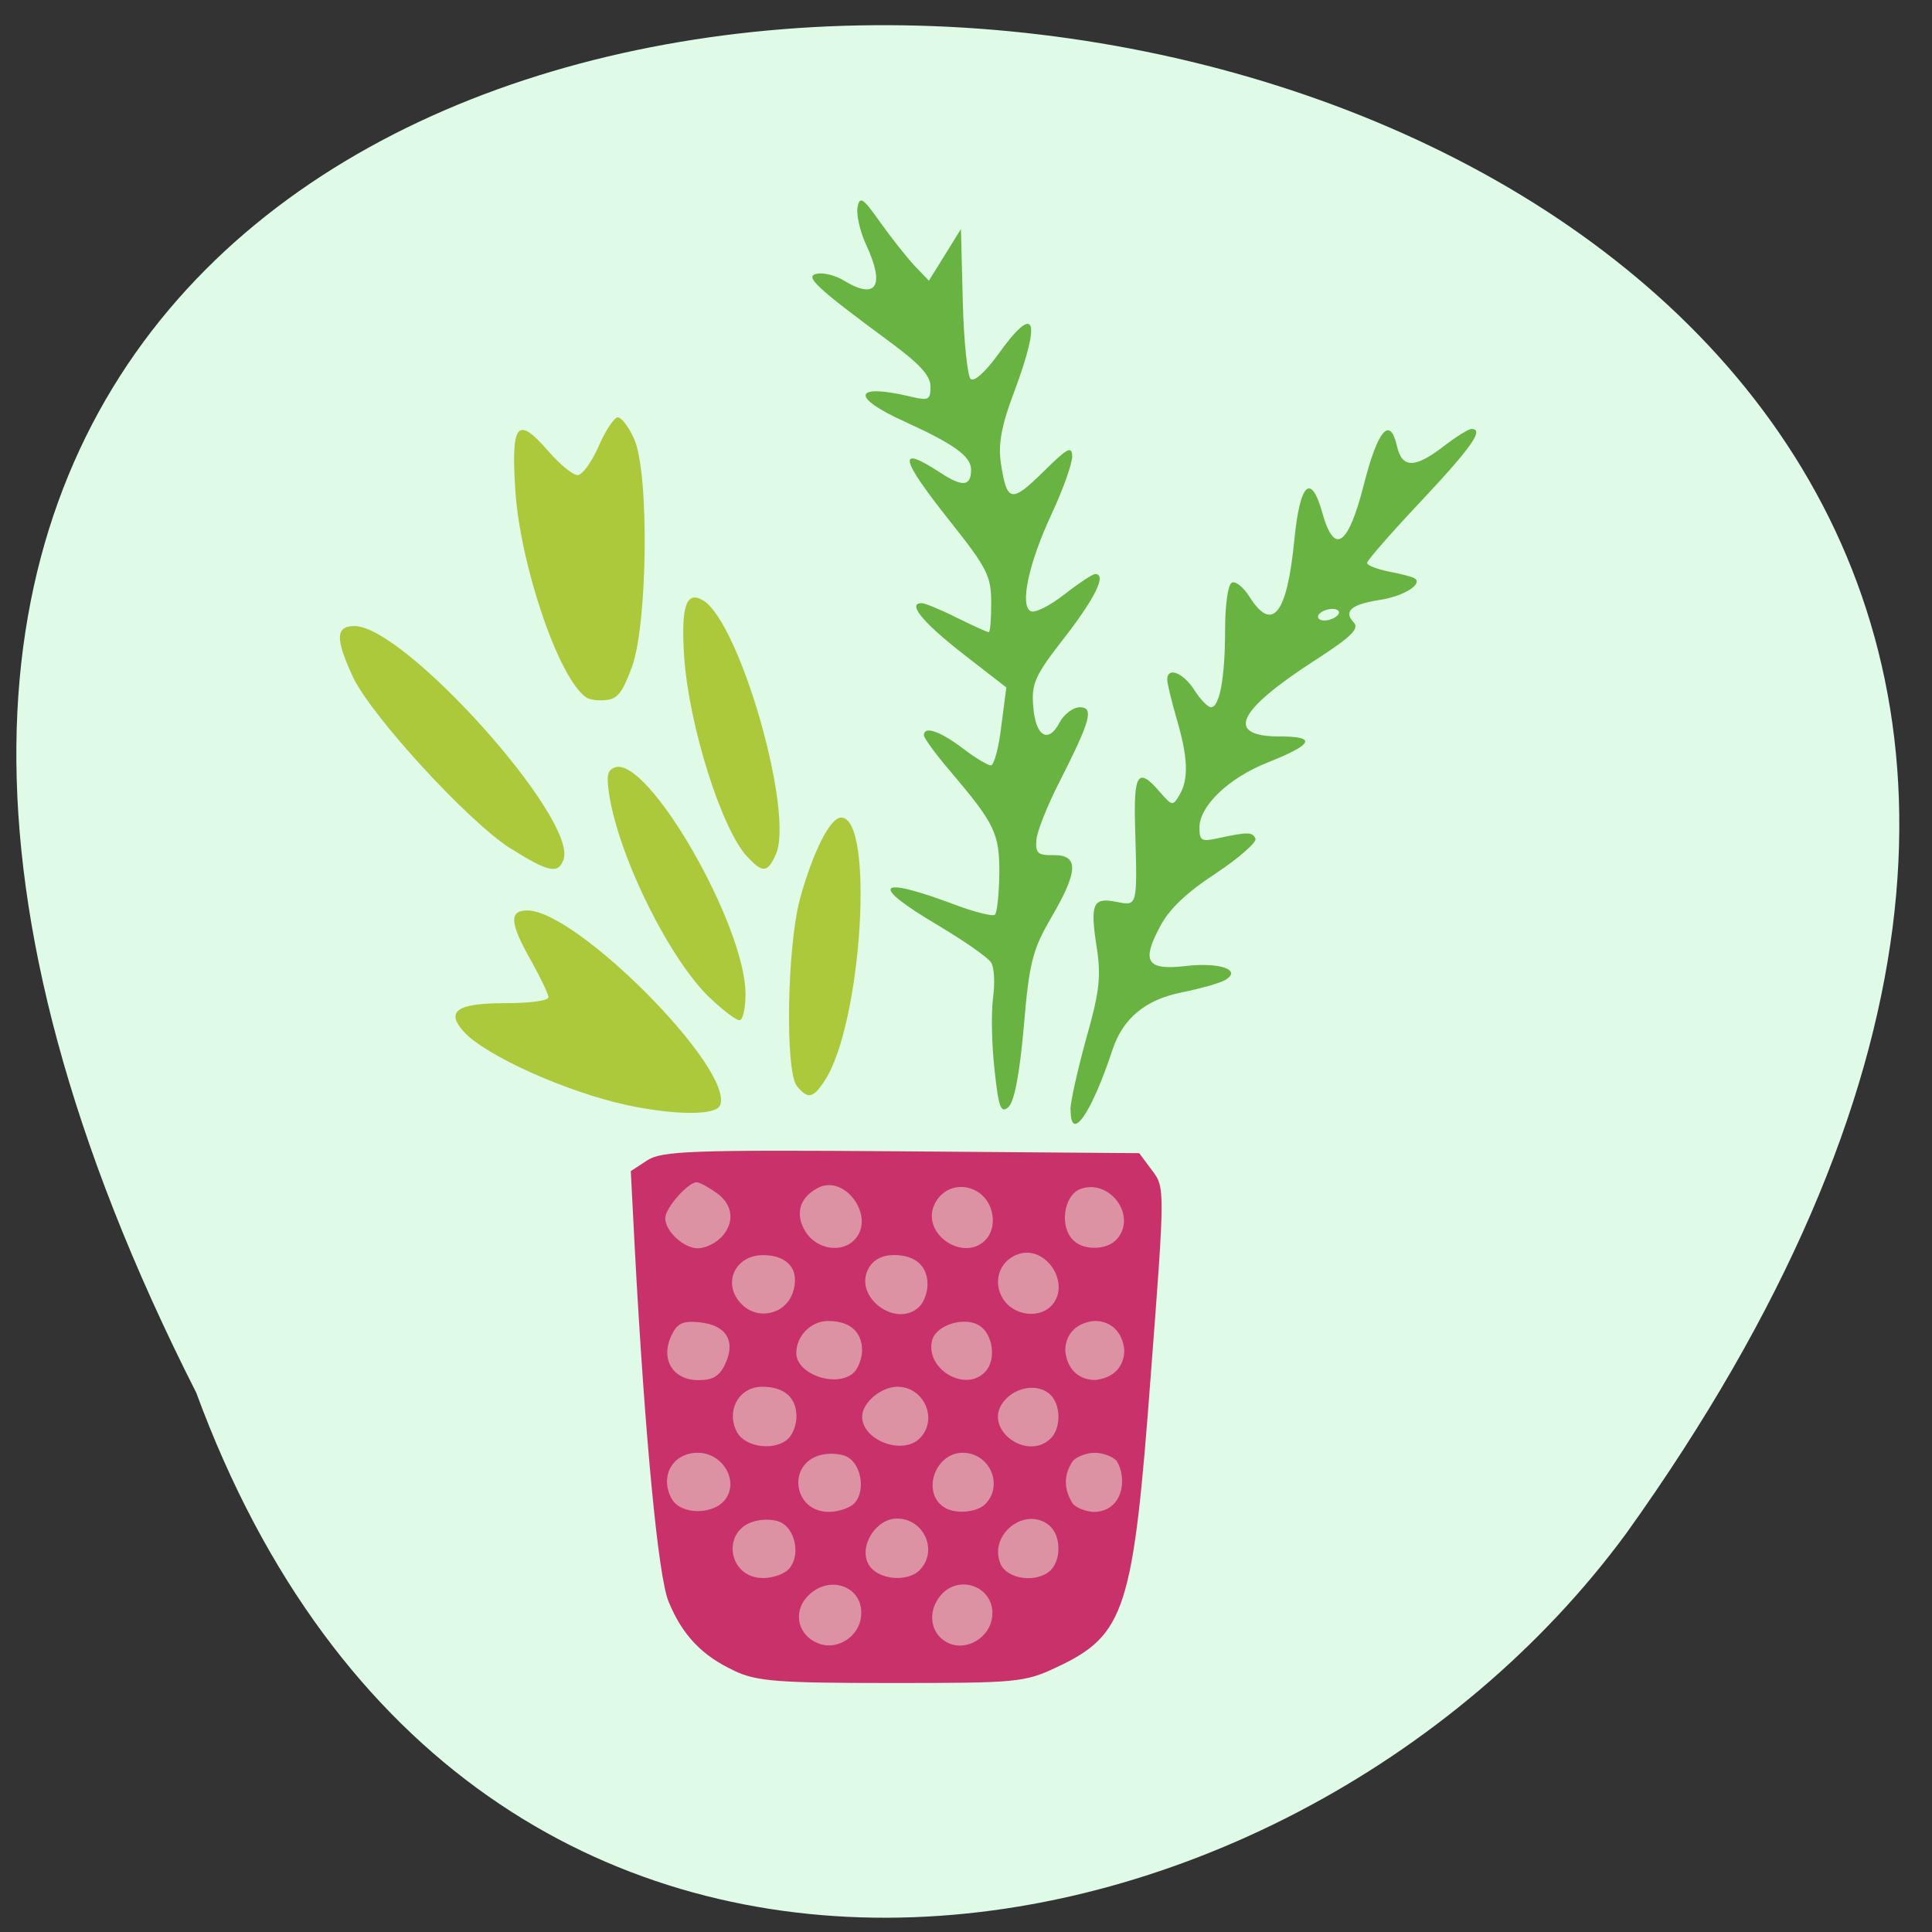 <svg xmlns="http://www.w3.org/2000/svg" viewBox="0 0 24 24"><rect x="0" y="0" width="24" height="24" fill="#333333" stroke="none"/><path d="m 2.438 17.301 c -12.727 -25.08 33.766 -20.602 17.762 1.75 c -4.223 5.738 -14.336 7.57 -17.762 -1.75" fill="#dffae6"/><path d="m 9.41 20.797 c -0.43 -0.098 -0.914 -0.598 -1.055 -1.082 c -0.133 -0.473 -0.305 -2.293 -0.355 -3.754 c -0.055 -1.594 -0.18 -1.477 1.648 -1.535 c 0.777 -0.023 2.074 -0.047 2.883 -0.051 c 1.129 0.254 1.34 -0.473 1.836 0.559 c 0.051 0.137 -0.102 2.344 -0.262 3.797 c -0.113 1.035 -0.215 1.316 -0.605 1.66 c -0.508 0.445 -0.527 0.449 -2.238 0.465 c -0.605 -0.059 -1.254 0.063 -1.852 -0.059" fill="#dd92a3"/><g fill="#abc93b"><path d="m 7.785 13.727 c -0.742 -0.16 -1.754 -0.613 -2.023 -0.91 c -0.23 -0.254 -0.086 -0.355 0.508 -0.355 c 0.32 0 0.543 -0.031 0.543 -0.074 c 0 -0.039 -0.098 -0.242 -0.215 -0.453 c -0.266 -0.469 -0.277 -0.625 -0.047 -0.625 c 0.613 0 2.566 1.969 2.395 2.418 c -0.047 0.129 -0.543 0.129 -1.16 0"/><path d="m 8.828 12.406 c -0.504 -0.477 -1.129 -1.734 -1.258 -2.52 c -0.039 -0.25 -0.027 -0.316 0.066 -0.352 c 0.406 -0.156 1.625 1.957 1.625 2.816 c 0 0.18 -0.035 0.324 -0.074 0.324 c -0.043 0 -0.203 -0.121 -0.359 -0.27"/><path d="m 9.281 10.641 c -0.316 -0.34 -0.719 -1.613 -0.781 -2.469 c -0.043 -0.641 0.023 -0.844 0.238 -0.711 c 0.457 0.285 1.133 2.648 0.898 3.156 c -0.102 0.227 -0.164 0.23 -0.355 0.023"/><path d="m 7.277 8.66 c -0.34 -0.242 -0.813 -1.637 -0.875 -2.563 c -0.055 -0.844 0.023 -0.938 0.406 -0.496 c 0.145 0.168 0.309 0.301 0.367 0.301 c 0.059 0 0.176 -0.164 0.262 -0.359 c 0.086 -0.199 0.195 -0.359 0.238 -0.359 c 0.043 0 0.137 0.121 0.203 0.27 c 0.188 0.422 0.168 2.289 -0.027 2.828 c -0.117 0.32 -0.18 0.402 -0.324 0.414 c -0.094 0.012 -0.207 -0.004 -0.25 -0.035"/><path d="m 6.34 10.539 c -0.523 -0.332 -1.734 -1.652 -1.957 -2.133 c -0.219 -0.473 -0.215 -0.629 0.02 -0.629 c 0.625 0 2.773 2.398 2.598 2.898 c -0.063 0.188 -0.191 0.16 -0.66 -0.137"/><path d="m 9.902 13.496 c -0.152 -0.18 -0.125 -1.73 0.035 -2.328 c 0.16 -0.582 0.375 -1.012 0.512 -1.012 c 0.418 0 0.258 2.57 -0.207 3.273 c -0.141 0.215 -0.207 0.227 -0.34 0.066"/></g><g fill="#68b342"><path d="m 12.355 13.293 c -0.035 -0.305 -0.043 -0.703 -0.02 -0.891 c 0.027 -0.184 0.016 -0.387 -0.023 -0.445 c -0.039 -0.063 -0.336 -0.27 -0.664 -0.465 c -0.859 -0.508 -0.762 -0.621 0.223 -0.25 c 0.242 0.09 0.461 0.145 0.488 0.121 c 0.027 -0.023 0.051 -0.25 0.055 -0.504 c 0.004 -0.504 -0.055 -0.625 -0.605 -1.273 c -0.184 -0.215 -0.332 -0.418 -0.332 -0.453 c 0 -0.117 0.191 -0.055 0.473 0.156 c 0.156 0.121 0.32 0.219 0.359 0.219 c 0.039 0 0.098 -0.219 0.129 -0.484 l 0.063 -0.484 l -0.559 -0.434 c -0.492 -0.387 -0.676 -0.617 -0.488 -0.613 c 0.035 0 0.227 0.078 0.43 0.18 c 0.199 0.098 0.379 0.18 0.398 0.18 c 0.02 0 0.031 -0.168 0.031 -0.367 c 0 -0.328 -0.051 -0.43 -0.5 -0.996 c -0.637 -0.801 -0.676 -0.973 -0.137 -0.621 c 0.281 0.184 0.387 0.176 0.387 -0.035 c 0 -0.164 -0.203 -0.313 -0.828 -0.598 c -0.684 -0.309 -0.629 -0.48 0.094 -0.305 c 0.207 0.047 0.23 0.035 0.23 -0.129 c 0 -0.137 -0.137 -0.285 -0.52 -0.566 c -0.906 -0.668 -1.055 -0.809 -0.887 -0.836 c 0.078 -0.016 0.23 0.023 0.332 0.086 c 0.406 0.246 0.516 0.066 0.27 -0.457 c -0.07 -0.156 -0.117 -0.359 -0.102 -0.449 c 0.027 -0.148 0.063 -0.129 0.281 0.18 c 0.137 0.191 0.328 0.434 0.426 0.539 l 0.18 0.188 l 0.398 -0.641 l 0.023 0.898 c 0.012 0.496 0.059 0.93 0.098 0.965 c 0.047 0.035 0.184 -0.09 0.34 -0.305 c 0.461 -0.645 0.543 -0.457 0.203 0.457 c -0.16 0.418 -0.203 0.66 -0.168 0.891 c 0.074 0.488 0.129 0.5 0.523 0.113 c 0.305 -0.301 0.359 -0.332 0.363 -0.195 c 0 0.09 -0.113 0.41 -0.254 0.711 c -0.289 0.621 -0.398 1.141 -0.262 1.211 c 0.051 0.027 0.238 -0.066 0.418 -0.207 c 0.18 -0.141 0.352 -0.254 0.383 -0.254 c 0.145 0 0.008 0.285 -0.371 0.777 c -0.375 0.48 -0.422 0.578 -0.398 0.867 c 0.027 0.375 0.188 0.469 0.328 0.199 c 0.055 -0.102 0.168 -0.188 0.25 -0.188 c 0.18 0 0.137 0.16 -0.254 0.93 c -0.148 0.289 -0.277 0.613 -0.285 0.719 c -0.012 0.164 0.016 0.191 0.215 0.188 c 0.316 -0.004 0.305 0.203 -0.031 0.777 c -0.23 0.395 -0.273 0.555 -0.34 1.352 c -0.051 0.582 -0.117 0.934 -0.191 1 c -0.094 0.082 -0.121 0.012 -0.172 -0.457"/><path d="m 13.297 13.789 c 0 -0.102 0.09 -0.5 0.195 -0.883 c 0.164 -0.574 0.188 -0.773 0.133 -1.129 c -0.086 -0.551 -0.051 -0.633 0.242 -0.574 c 0.266 0.051 0.262 0.074 0.234 -0.922 c -0.02 -0.676 0.035 -0.758 0.305 -0.445 c 0.156 0.18 0.164 0.18 0.246 0.039 c 0.117 -0.195 0.105 -0.473 -0.035 -0.945 c -0.063 -0.219 -0.117 -0.438 -0.117 -0.484 c -0.004 -0.168 0.195 -0.094 0.336 0.125 c 0.074 0.117 0.168 0.215 0.207 0.215 c 0.109 0 0.176 -0.375 0.176 -0.977 c 0 -0.289 0.035 -0.547 0.082 -0.57 c 0.043 -0.027 0.141 0.051 0.219 0.172 c 0.285 0.453 0.469 0.223 0.559 -0.707 c 0.07 -0.707 0.207 -0.836 0.348 -0.332 c 0.148 0.531 0.32 0.414 0.516 -0.355 c 0.172 -0.676 0.324 -0.855 0.41 -0.477 c 0.063 0.281 0.223 0.281 0.586 0 c 0.152 -0.117 0.305 -0.211 0.34 -0.211 c 0.16 0 0.012 0.215 -0.617 0.887 c -0.375 0.398 -0.68 0.746 -0.68 0.777 c 0 0.031 0.117 0.074 0.258 0.105 c 0.145 0.027 0.289 0.063 0.324 0.082 c 0.129 0.066 -0.121 0.227 -0.426 0.273 c -0.355 0.055 -0.453 0.141 -0.32 0.281 c 0.07 0.078 -0.035 0.18 -0.496 0.477 c -0.965 0.625 -1.105 0.938 -0.418 0.938 c 0.457 0 0.41 0.098 -0.16 0.324 c -0.48 0.191 -0.844 0.539 -0.844 0.805 c 0 0.164 0.023 0.18 0.219 0.137 c 0.383 -0.082 0.441 -0.082 0.477 0.004 c 0.016 0.043 -0.203 0.238 -0.492 0.43 c -0.359 0.234 -0.578 0.441 -0.691 0.656 c -0.238 0.441 -0.168 0.551 0.309 0.496 c 0.426 -0.051 0.711 0.047 0.5 0.172 c -0.066 0.039 -0.313 0.109 -0.547 0.156 c -0.449 0.09 -0.727 0.324 -0.855 0.711 c -0.262 0.793 -0.52 1.164 -0.52 0.75 m 3.324 -6.156 c 0.027 -0.039 -0.008 -0.07 -0.07 -0.07 c -0.066 0 -0.145 0.031 -0.172 0.07 c -0.027 0.039 0.004 0.074 0.07 0.074 c 0.066 0 0.145 -0.035 0.172 -0.074"/></g><path d="m 9.121 20.754 c -0.398 -0.184 -0.645 -0.441 -0.816 -0.859 c -0.129 -0.309 -0.293 -2.043 -0.418 -4.355 l -0.051 -0.992 l 0.203 -0.133 c 0.18 -0.117 0.535 -0.133 3.156 -0.113 l 2.957 0.023 l 0.16 0.215 c 0.16 0.211 0.16 0.23 -0.016 2.535 c -0.219 2.934 -0.316 3.238 -1.18 3.641 c -0.391 0.184 -0.496 0.191 -2.043 0.191 c -1.41 0 -1.672 -0.02 -1.953 -0.152 m 1.574 -0.656 c 0.059 -0.387 -0.398 -0.563 -0.672 -0.258 c -0.176 0.195 -0.105 0.48 0.145 0.574 c 0.223 0.09 0.492 -0.074 0.527 -0.316 m 1.629 0 c 0.059 -0.391 -0.438 -0.574 -0.664 -0.246 c -0.148 0.211 -0.082 0.477 0.141 0.566 c 0.219 0.086 0.488 -0.078 0.523 -0.32 m -2.516 -0.617 c 0.129 -0.152 0.082 -0.453 -0.086 -0.559 c -0.07 -0.047 -0.223 -0.059 -0.34 -0.027 c -0.426 0.105 -0.344 0.707 0.098 0.707 c 0.129 0 0.277 -0.055 0.328 -0.121 m 1.617 0.023 c 0.234 -0.238 0.055 -0.641 -0.281 -0.641 c -0.262 0 -0.477 0.344 -0.355 0.566 c 0.102 0.191 0.477 0.234 0.637 0.074 m 1.629 0 c 0.133 -0.137 0.125 -0.434 -0.02 -0.555 c -0.293 -0.242 -0.75 0.105 -0.609 0.469 c 0.078 0.203 0.457 0.254 0.629 0.086 m -4.03 -0.898 c 0.148 -0.234 -0.059 -0.559 -0.355 -0.559 c -0.309 0 -0.477 0.285 -0.328 0.566 c 0.113 0.215 0.547 0.211 0.684 -0.008 m 1.598 0.059 c 0.125 -0.152 0.078 -0.457 -0.086 -0.559 c -0.07 -0.047 -0.227 -0.059 -0.34 -0.031 c -0.426 0.109 -0.344 0.707 0.098 0.707 c 0.125 0 0.273 -0.051 0.328 -0.117 m 1.617 0.02 c 0.23 -0.234 0.055 -0.637 -0.281 -0.637 c -0.34 0 -0.512 0.484 -0.238 0.672 c 0.133 0.094 0.41 0.074 0.52 -0.035 m 1.629 -0.539 c -0.055 -0.055 -0.176 -0.098 -0.27 -0.098 c -0.094 0 -0.215 0.043 -0.27 0.098 c -0.125 0.18 -0.113 0.367 0 0.539 c 0.055 0.055 0.176 0.098 0.27 0.098 c 0.355 -0.016 0.406 -0.422 0.27 -0.637 m -4.074 -0.277 c 0.055 -0.055 0.098 -0.176 0.098 -0.27 c 0 -0.238 -0.152 -0.371 -0.426 -0.371 c -0.289 0 -0.453 0.297 -0.313 0.563 c 0.105 0.195 0.48 0.238 0.641 0.078 m 1.629 0 c 0.234 -0.234 0.055 -0.641 -0.277 -0.641 c -0.203 0 -0.438 0.199 -0.438 0.371 c 0 0.293 0.5 0.484 0.715 0.27 m 1.629 0 c 0.133 -0.137 0.125 -0.434 -0.02 -0.555 c -0.164 -0.137 -0.453 -0.074 -0.586 0.125 c -0.219 0.332 0.32 0.715 0.605 0.43 m -4.04 -0.934 c 0.129 -0.281 0.004 -0.477 -0.328 -0.508 c -0.207 -0.02 -0.273 0.012 -0.348 0.172 c -0.133 0.293 0.023 0.547 0.34 0.547 c 0.18 0 0.266 -0.051 0.336 -0.211 m 1.598 0.113 c 0.051 -0.055 0.098 -0.176 0.098 -0.27 c 0 -0.234 -0.152 -0.367 -0.422 -0.367 c -0.211 0 -0.395 0.184 -0.395 0.398 c 0 0.27 0.516 0.441 0.719 0.238 m 1.641 -0.02 c 0.125 -0.152 0.078 -0.457 -0.086 -0.559 c -0.184 -0.117 -0.535 -0.008 -0.586 0.18 c -0.094 0.367 0.434 0.668 0.672 0.379 m 1.715 -0.25 c -0.02 -0.219 -0.152 -0.363 -0.367 -0.367 c -0.219 0.02 -0.363 0.152 -0.367 0.367 c 0.02 0.219 0.152 0.363 0.367 0.367 c 0.219 -0.02 0.363 -0.152 0.367 -0.367 m -4.121 -0.711 c 0.098 -0.281 -0.051 -0.473 -0.367 -0.473 c -0.355 0 -0.512 0.363 -0.266 0.609 c 0.199 0.203 0.539 0.129 0.633 -0.137 m 1.578 0.164 c 0.055 -0.055 0.098 -0.176 0.098 -0.27 c 0 -0.234 -0.152 -0.367 -0.418 -0.367 c -0.145 0 -0.258 0.059 -0.316 0.168 c -0.191 0.355 0.352 0.754 0.637 0.469 m 1.629 0 c 0.266 -0.266 -0.059 -0.777 -0.414 -0.645 c -0.234 0.086 -0.316 0.359 -0.168 0.57 c 0.133 0.188 0.43 0.227 0.582 0.074 m -4.102 -0.848 c 0.18 -0.184 0.16 -0.414 -0.055 -0.563 c -0.098 -0.07 -0.207 -0.129 -0.242 -0.129 c -0.109 0 -0.391 0.32 -0.391 0.445 c 0 0.164 0.23 0.375 0.406 0.375 c 0.086 0 0.211 -0.059 0.281 -0.129 m 1.66 0.027 c 0.277 -0.277 -0.113 -0.832 -0.457 -0.645 c -0.23 0.125 -0.281 0.332 -0.141 0.551 c 0.137 0.207 0.438 0.258 0.598 0.094 m 1.629 0 c 0.152 -0.152 0.113 -0.453 -0.074 -0.586 c -0.211 -0.148 -0.48 -0.066 -0.57 0.172 c -0.129 0.355 0.379 0.684 0.645 0.414 m 1.641 -0.02 c 0.242 -0.293 -0.105 -0.75 -0.465 -0.613 c -0.203 0.082 -0.258 0.465 -0.086 0.633 c 0.133 0.137 0.434 0.125 0.551 -0.02" fill="#c9316a"/></svg>
